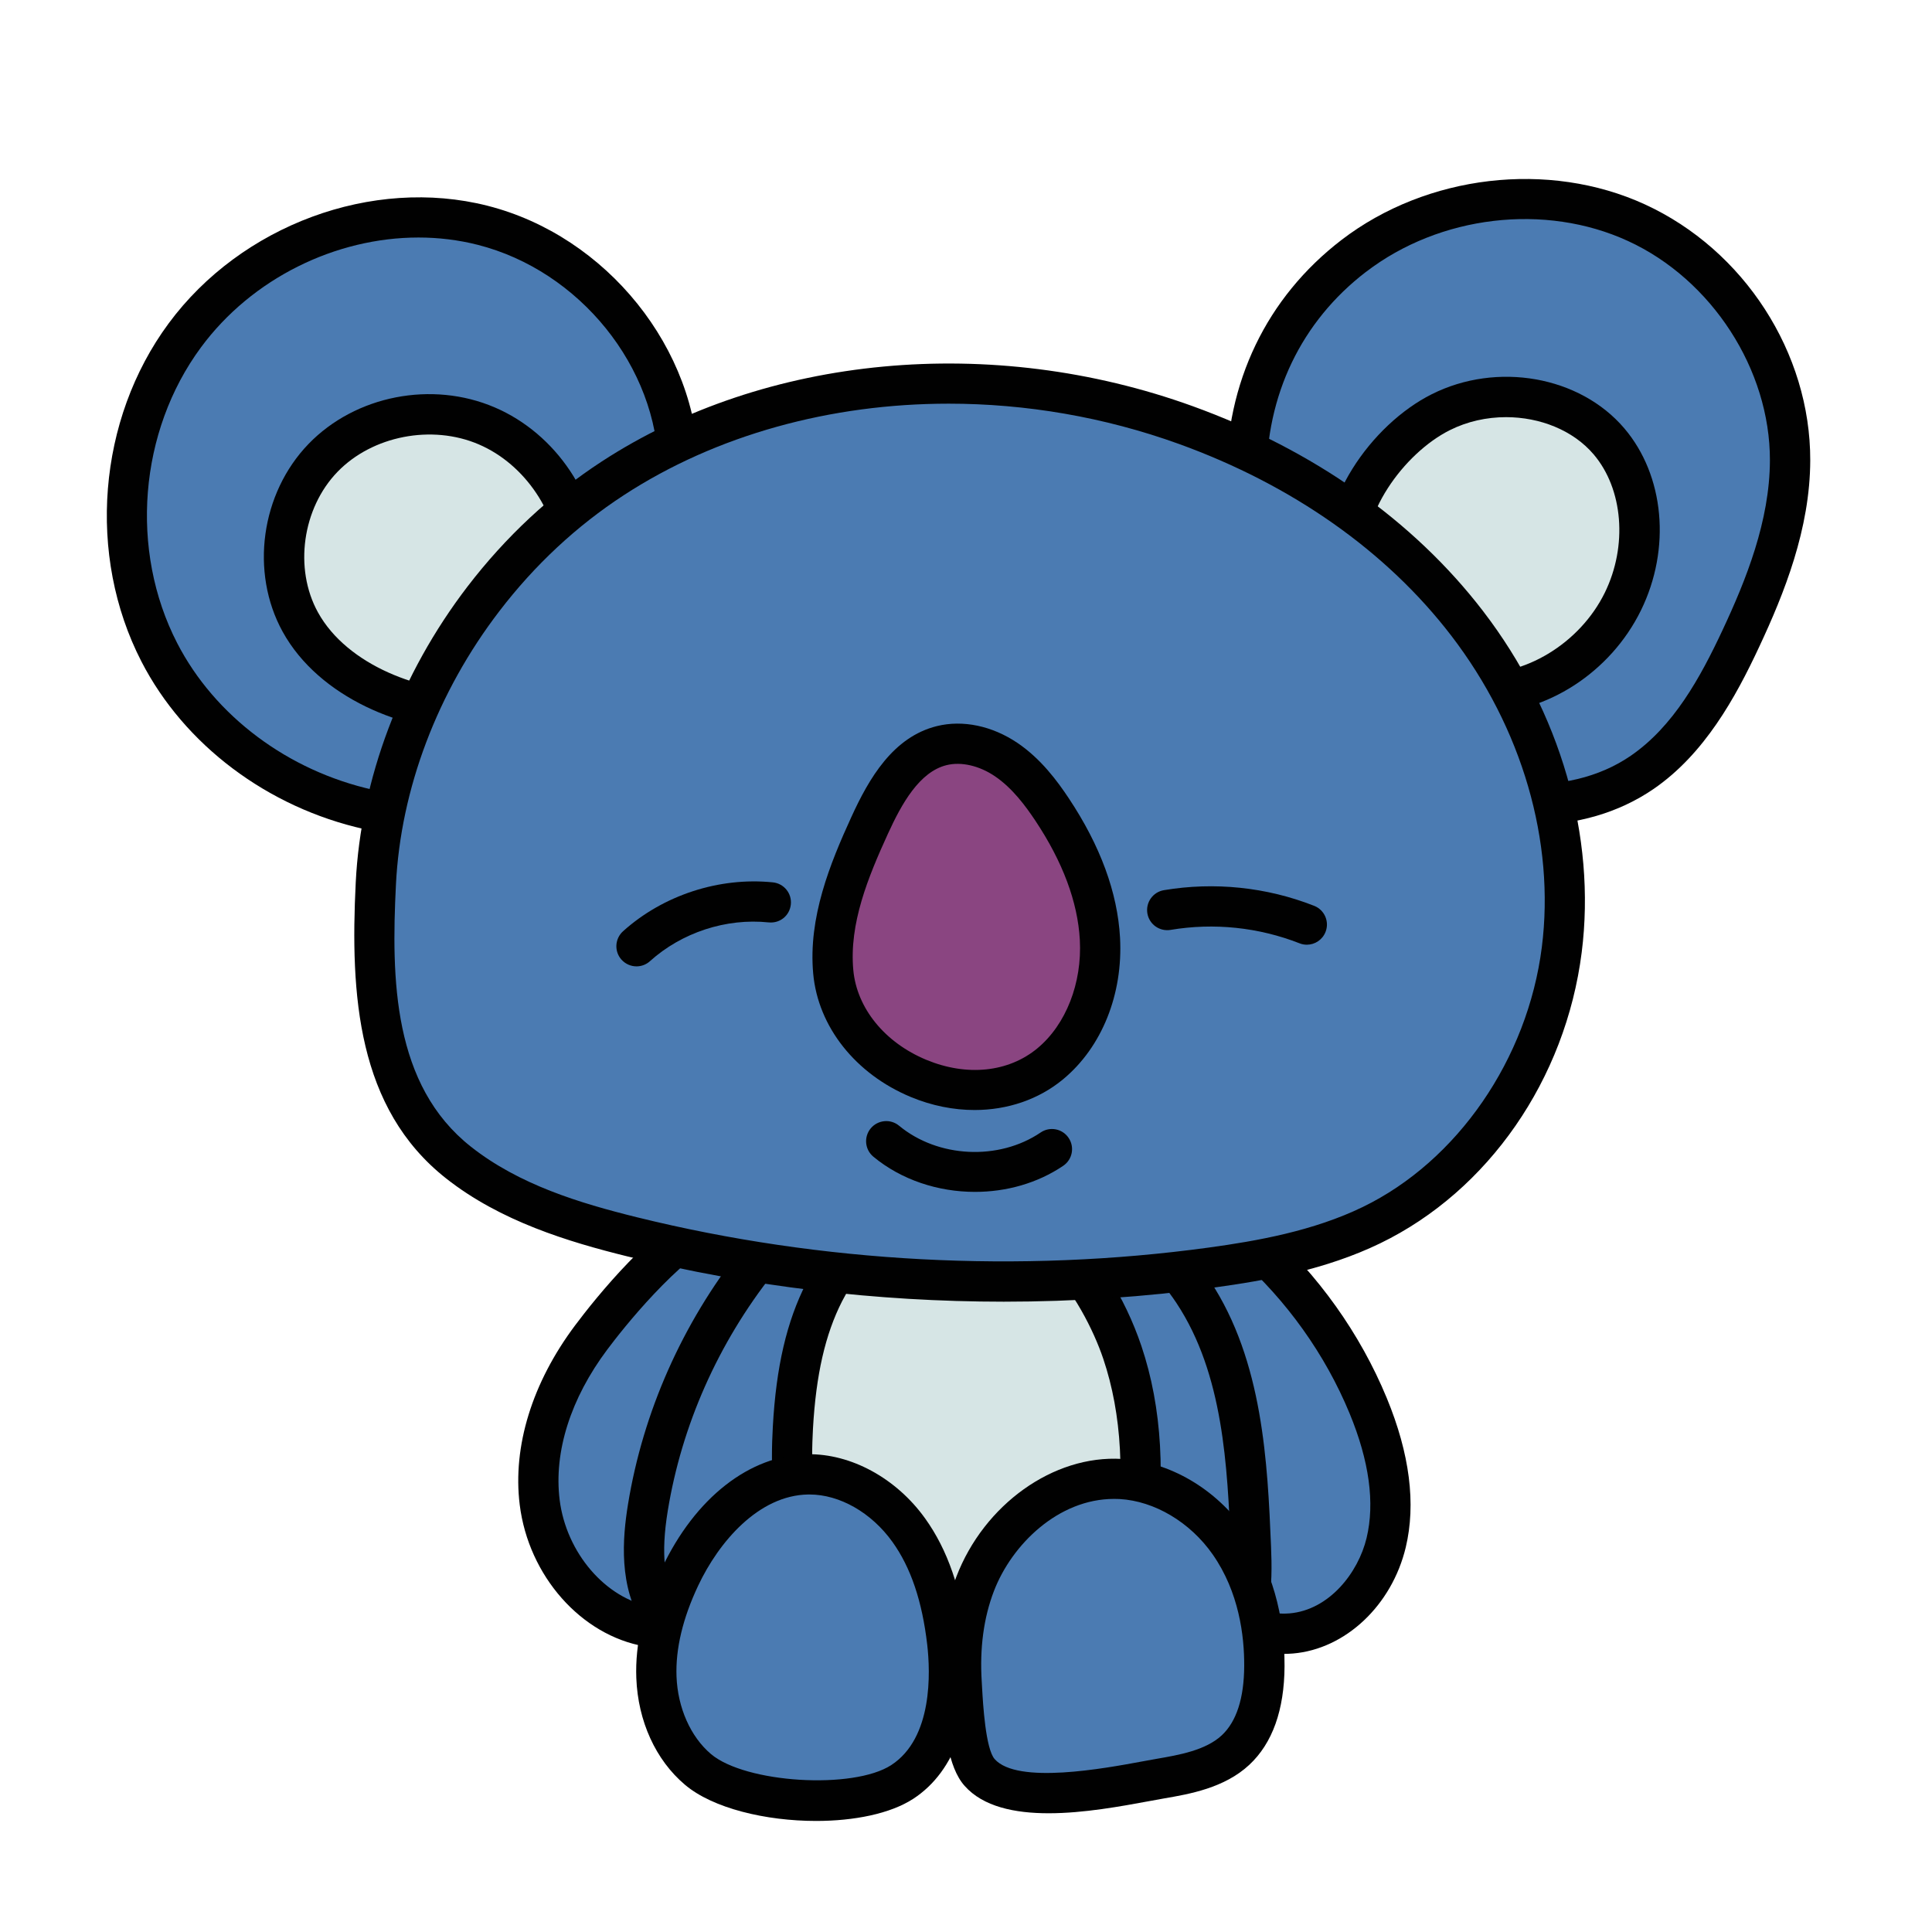<svg xmlns="http://www.w3.org/2000/svg" xmlns:xlink="http://www.w3.org/1999/xlink" viewBox="0 0 48 48" width="96px" height="96px"><path fill="#4b7bb2" d="M3.958,16.207c-1.27-2.466-1.015-5.642,0.633-7.874c1.656-2.243,4.693-3.422,7.396-2.737 s4.847,3.272,4.873,6.061c0.019,2.008-0.956,3.897-2.132,5.525c-1.367,1.892-3.133,3.47-5.565,2.929 C6.969,19.624,4.997,18.224,3.958,16.207z"/><path fill="#010101" d="M10.115,20.72c-0.348,0-0.701-0.04-1.06-0.12c-2.402-0.535-4.474-2.091-5.541-4.164l0,0 c-1.359-2.638-1.088-6.013,0.675-8.4c1.806-2.446,5.066-3.648,7.92-2.925c2.966,0.752,5.223,3.564,5.25,6.542 c0.017,1.82-0.711,3.725-2.226,5.823C13.562,19.65,11.912,20.72,10.115,20.72z M10.397,5.901c-2.056,0-4.138,1.014-5.404,2.729 c-1.542,2.088-1.779,5.041-0.591,7.348l0,0c0.934,1.812,2.754,3.174,4.869,3.645c1.806,0.402,3.413-0.466,5.051-2.733 c1.386-1.918,2.052-3.628,2.037-5.228c-0.023-2.539-1.957-4.938-4.496-5.581C11.384,5.96,10.892,5.901,10.397,5.901z"/><path fill="#d6e5e5" d="M7.46,15.453c-0.709-1.287-0.455-3.021,0.567-4.077s2.718-1.373,4.068-0.794 c1.35,0.579,2.283,2,2.318,3.469c0.033,1.403-0.929,3.573-2.537,3.624C10.249,17.726,8.265,16.913,7.46,15.453z"/><path fill="#010101" d="M11.734,18.177c-1.688,0-3.804-0.835-4.712-2.483l0,0c-0.813-1.477-0.542-3.438,0.645-4.666 c1.164-1.203,3.065-1.575,4.625-0.906c1.527,0.655,2.58,2.229,2.62,3.917c0.04,1.685-1.09,4.073-3.021,4.135 C11.839,18.176,11.787,18.177,11.734,18.177z M7.898,15.211c0.734,1.333,2.594,1.997,3.961,1.963 c1.232-0.04,2.082-1.886,2.052-3.112c-0.03-1.283-0.858-2.525-2.015-3.021c-1.168-0.502-2.645-0.214-3.511,0.682 C7.51,12.628,7.301,14.127,7.898,15.211L7.898,15.211z"/><path fill="#4b7bb2" d="M33.634,6.357c1.965-1.507,4.772-1.858,7.023-0.824c2.251,1.034,3.824,3.429,3.817,5.906 c-0.004,1.542-0.569,3.027-1.222,4.424c-0.591,1.264-1.304,2.538-2.454,3.328c-1.866,1.281-4.531,0.926-6.345-0.426 C30.517,15.829,29.469,9.552,33.634,6.357z"/><path fill="#010101" d="M38.075,20.493c-1.343,0-2.741-0.449-3.92-1.329c-2.256-1.682-3.669-4.458-3.688-7.244 c-0.016-2.414,1.001-4.531,2.864-5.96c2.118-1.623,5.146-1.978,7.536-0.882c2.464,1.132,4.115,3.689,4.108,6.362 c-0.005,1.704-0.645,3.299-1.27,4.634c-0.587,1.257-1.359,2.66-2.623,3.528C40.211,20.199,39.161,20.493,38.075,20.493z M33.634,6.357l0.304,0.397c-1.609,1.234-2.487,3.066-2.473,5.159c0.017,2.479,1.276,4.951,3.286,6.449 c1.768,1.318,4.191,1.495,5.763,0.416c1.063-0.73,1.726-1.935,2.284-3.127c0.579-1.236,1.171-2.704,1.175-4.213 c0.006-2.253-1.443-4.494-3.525-5.45c-2.062-0.949-4.678-0.639-6.51,0.767L33.634,6.357z"/><path fill="#d6e5e5" d="M35.794,10.241c1.362-0.684,3.191-0.437,4.179,0.723c0.915,1.073,0.967,2.715,0.346,3.981 c-0.687,1.399-2.215,2.404-3.768,2.272c-1.596-0.136-2.806-1.542-3.077-3.07C33.205,12.637,34.506,10.888,35.794,10.241z"/><path fill="#010101" d="M36.822,17.729c-0.104,0-0.209-0.004-0.314-0.013c-1.711-0.146-3.194-1.609-3.527-3.481 c-0.307-1.725,1.091-3.688,2.589-4.44l0,0c1.623-0.816,3.679-0.452,4.784,0.845c1,1.173,1.167,2.992,0.414,4.526 C40.01,16.71,38.42,17.729,36.822,17.729z M37.417,10.364c-0.479,0-0.962,0.105-1.398,0.324h0 c-1.149,0.577-2.272,2.142-2.053,3.372c0.219,1.229,1.192,2.538,2.628,2.66c1.266,0.104,2.656-0.73,3.277-1.995 c0.57-1.163,0.456-2.576-0.278-3.437C39.082,10.688,38.258,10.364,37.417,10.364z M35.794,10.241h0.01H35.794z"/><path fill="#4b7bb2" d="M14.688,33.229c-0.879,1.172-1.46,2.638-1.28,4.092c0.18,1.454,1.254,2.841,2.697,3.09 c1.322,0.228,2.673-0.522,3.471-1.601c0.798-1.078,1.13-2.431,1.304-3.761c0.145-1.109,0.186-2.278-0.264-3.302 c-0.418-0.952-1.671-2.129-2.758-1.554C16.706,30.803,15.461,32.198,14.688,33.229z"/><path fill="#010101" d="M16.585,40.952c-0.19,0-0.378-0.016-0.565-0.048c-1.583-0.273-2.89-1.754-3.108-3.521 c-0.179-1.449,0.31-3.031,1.376-4.454l0,0c0.527-0.704,1.907-2.421,3.336-3.177c0.46-0.245,0.983-0.276,1.511-0.092 c0.906,0.316,1.626,1.175,1.939,1.887c0.524,1.196,0.437,2.535,0.301,3.568c-0.144,1.098-0.445,2.706-1.398,3.993 C19.12,40.268,17.835,40.952,16.585,40.952z M18.466,30.542c-0.132,0-0.256,0.031-0.374,0.094c-1.286,0.68-2.625,2.386-3.004,2.893 l0,0c-0.911,1.215-1.331,2.54-1.184,3.731c0.163,1.319,1.146,2.462,2.286,2.659c1.192,0.208,2.356-0.558,2.984-1.405 c0.62-0.838,1.004-1.959,1.21-3.528c0.118-0.904,0.199-2.067-0.226-3.037c-0.219-0.5-0.768-1.141-1.352-1.344 C18.687,30.563,18.574,30.542,18.466,30.542z M14.688,33.229h0.01H14.688z"/><path fill="#4b7bb2" d="M33.992,34.924c0.444,1.075,0.718,2.271,0.447,3.401c-0.271,1.131-1.2,2.159-2.359,2.257 c-1.102,0.093-2.108-0.634-2.847-1.456c-1.639-1.824-2.507-4.32-2.354-6.767c0.042-0.678,0.166-1.367,0.508-1.954 c0.364-0.624,1.002-1.17,1.704-0.969c0.693,0.198,1.477,0.958,2.005,1.428C32.347,31.979,33.351,33.374,33.992,34.924z"/><path fill="#010101" d="M31.885,41.091c-1.281,0-2.344-0.873-3.024-1.631c-1.739-1.936-2.643-4.535-2.48-7.132 c0.057-0.909,0.239-1.6,0.574-2.175c0.447-0.766,1.276-1.482,2.274-1.198c0.728,0.208,1.474,0.881,2.019,1.373l0.181,0.163 c1.317,1.173,2.363,2.64,3.025,4.243l0,0c0.571,1.382,0.729,2.63,0.472,3.708c-0.346,1.444-1.499,2.529-2.803,2.639 C32.042,41.087,31.963,41.091,31.885,41.091z M28.796,29.895c-0.39,0-0.761,0.391-0.978,0.762c-0.253,0.435-0.393,0.986-0.44,1.734 c-0.144,2.296,0.688,4.689,2.227,6.401c0.57,0.634,1.456,1.37,2.433,1.292c0.982-0.083,1.707-1.006,1.915-1.875 s0.066-1.91-0.423-3.094c-0.605-1.464-1.562-2.805-2.767-3.877l-0.186-0.167c-0.472-0.426-1.118-1.009-1.624-1.153 C28.901,29.902,28.848,29.895,28.796,29.895z"/><path fill="#4b7bb2" d="M16.096,37.458c-0.148,0.907-0.182,1.905,0.323,2.673c0.525,0.797,1.503,1.154,2.432,1.37 c3.159,0.732,6.455,0.402,9.68,0.068c0.695-0.072,1.447-0.169,1.948-0.657c0.63-0.613,0.636-1.606,0.599-2.485 c-0.093-2.188-0.223-4.498-1.43-6.325c-1.056-1.599-2.871-2.632-4.77-2.886c-1.225-0.164-2.479-0.016-3.65,0.368 c-1.168,0.383-1.685,0.826-2.415,1.751C17.412,33.108,16.46,35.224,16.096,37.458z"/><path fill="#010101" d="M23.104,42.442c-1.458,0-2.918-0.119-4.365-0.455c-0.859-0.199-2.077-0.58-2.737-1.582 c-0.641-0.974-0.535-2.195-0.4-3.028v0c0.374-2.296,1.348-4.493,2.817-6.354c0.756-0.957,1.346-1.488,2.652-1.916 c1.286-0.42,2.625-0.555,3.873-0.388c2.107,0.281,4.022,1.442,5.121,3.106c1.318,1.996,1.426,4.538,1.513,6.58 c0.042,0.992,0.022,2.113-0.75,2.864c-0.599,0.583-1.404,0.709-2.245,0.796C26.781,42.252,24.944,42.442,23.104,42.442z M16.59,37.538c-0.173,1.062-0.094,1.798,0.248,2.318c0.463,0.703,1.436,0.997,2.127,1.157c3.109,0.722,6.367,0.384,9.516,0.058 c0.684-0.07,1.281-0.158,1.65-0.518c0.476-0.463,0.482-1.294,0.448-2.105c-0.085-2.019-0.183-4.307-1.348-6.071 c-0.942-1.425-2.594-2.422-4.419-2.666c-1.101-0.148-2.286-0.027-3.429,0.347c-1.061,0.348-1.493,0.718-2.178,1.586 C17.841,33.371,16.937,35.41,16.59,37.538L16.59,37.538z"/><path fill="#d6e5e5" d="M23.03,29.901c-1.123,0.287-2.028,1.17-2.554,2.202c-0.526,1.032-0.713,2.205-0.776,3.362 c-0.058,1.055-0.013,2.147,0.421,3.111c0.456,1.012,1.327,1.814,2.344,2.26s2.168,0.547,3.263,0.368 c0.68-0.111,1.379-0.352,1.821-0.881c0.383-0.458,0.522-1.069,0.615-1.659c0.268-1.687,0.265-3.448-0.281-5.066 C27.205,31.587,25.411,29.292,23.03,29.901z"/><path fill="#010101" d="M24.695,41.79c-0.857,0-1.683-0.167-2.431-0.495c-1.162-0.51-2.109-1.426-2.599-2.512 c-0.512-1.138-0.518-2.385-0.464-3.344c0.082-1.479,0.345-2.611,0.83-3.562c0.641-1.259,1.689-2.156,2.875-2.46l0,0 c2.592-0.662,4.641,1.621,5.451,4.022c0.516,1.53,0.618,3.314,0.301,5.304c-0.106,0.664-0.267,1.353-0.726,1.901 c-0.454,0.542-1.168,0.897-2.125,1.054C25.434,41.759,25.062,41.79,24.695,41.79z M23.154,30.385 c-0.895,0.229-1.729,0.957-2.233,1.945c-0.419,0.823-0.648,1.828-0.723,3.163c-0.046,0.846-0.045,1.937,0.378,2.877 c0.389,0.864,1.15,1.596,2.089,2.007c0.878,0.385,1.937,0.504,2.981,0.333c0.712-0.117,1.224-0.355,1.519-0.708 c0.304-0.363,0.422-0.896,0.506-1.417c0.291-1.828,0.203-3.452-0.261-4.827C26.93,32.337,25.423,29.81,23.154,30.385L23.154,30.385 z"/><g><path fill="#4b7bb2" d="M17.342,43.961c-0.658-0.556-1.001-1.428-1.034-2.289c-0.033-0.861,0.218-1.713,0.586-2.492 c0.612-1.295,1.745-2.526,3.177-2.549c0.993-0.016,1.929,0.58,2.508,1.388s0.841,1.803,0.954,2.79 c0.146,1.271-0.045,2.766-1.118,3.465C21.289,45.007,18.382,44.84,17.342,43.961z"/><path fill="#010101" d="M20.276,45.241c-1.25,0-2.565-0.313-3.257-0.898l0,0c-0.729-0.615-1.169-1.582-1.21-2.652 c-0.033-0.849,0.18-1.766,0.633-2.725c0.828-1.753,2.182-2.813,3.622-2.836c1.077-0.017,2.204,0.594,2.922,1.597 c0.559,0.78,0.9,1.769,1.044,3.024c0.208,1.813-0.281,3.25-1.341,3.94C22.117,45.063,21.215,45.241,20.276,45.241z M20.11,37.13 c-0.01,0-0.021,0-0.03,0c-1.236,0.02-2.223,1.182-2.733,2.263c-0.384,0.812-0.565,1.573-0.539,2.26 c0.03,0.778,0.35,1.498,0.856,1.926l0,0c0.856,0.724,3.535,0.888,4.479,0.274c1.039-0.676,0.971-2.315,0.894-2.988 c-0.125-1.082-0.407-1.918-0.864-2.556C21.65,37.58,20.862,37.13,20.11,37.13z"/></g><g><path fill="#4b7bb2" d="M24.227,39.35c0.569-1.484,2.031-2.693,3.618-2.605c1.077,0.059,2.075,0.703,2.693,1.587 c0.618,0.884,0.88,1.984,0.875,3.062c-0.004,0.756-0.163,1.569-0.716,2.085c-0.494,0.461-1.2,0.595-1.866,0.71 c-1.044,0.18-3.652,0.792-4.491-0.15c-0.378-0.425-0.413-1.682-0.448-2.226C23.839,40.979,23.927,40.133,24.227,39.35z"/><path fill="#010101" d="M26.054,45.05c-0.841,0-1.626-0.161-2.087-0.679c-0.424-0.475-0.511-1.426-0.564-2.359l-0.01-0.167 c-0.062-0.976,0.062-1.875,0.368-2.673l0,0c0.686-1.789,2.408-3.029,4.112-2.925c1.184,0.065,2.333,0.738,3.076,1.799 c0.638,0.912,0.971,2.071,0.965,3.351c-0.006,1.088-0.3,1.912-0.875,2.449c-0.62,0.578-1.488,0.727-2.122,0.836l-0.363,0.066 C27.858,44.876,26.926,45.05,26.054,45.05z M27.678,37.24c-1.384,0-2.54,1.132-2.984,2.289l0,0 c-0.254,0.662-0.356,1.419-0.303,2.251l0.01,0.174c0.021,0.37,0.085,1.496,0.312,1.751c0.564,0.634,2.731,0.23,3.656,0.059 l0.376-0.068c0.539-0.093,1.208-0.208,1.61-0.583c0.365-0.341,0.553-0.92,0.557-1.722c0.004-0.748-0.129-1.836-0.784-2.773 c-0.56-0.8-1.445-1.326-2.312-1.375C27.771,37.241,27.724,37.24,27.678,37.24z M24.227,39.35h0.01H24.227z"/></g><g><defs><rect id="r3qV3aRyaY2v8GQM3WtfBa" width="48" height="48" x="178.072" y="102.649"/></defs><clipPath id="r3qV3aRyaY2v8GQM3WtfBb"><use overflow="visible" xlink:href="#r3qV3aRyaY2v8GQM3WtfBa"/></clipPath></g><g><path fill="#4b7bb2" d="M15.222,11.885c4.139-2.699,9.592-3.005,14.238-1.324c2.716,0.983,5.229,2.633,6.988,4.924 s2.715,5.247,2.352,8.112s-2.127,5.579-4.725,6.84c-1.24,0.602-2.615,0.868-3.981,1.054c-4.785,0.653-9.694,0.393-14.383-0.762 c-1.532-0.377-3.079-0.869-4.318-1.845c-2.109-1.661-2.18-4.451-2.056-6.933c0.127-2.56,1.121-5.047,2.674-7.075 C12.904,13.711,13.99,12.689,15.222,11.885z"/><path fill="#010101" d="M24.938,32.34c-3.151,0-6.315-0.377-9.346-1.124c-1.474-0.363-3.163-0.877-4.508-1.938 c-2.209-1.74-2.385-4.561-2.246-7.35c0.127-2.572,1.114-5.184,2.776-7.354c0.948-1.237,2.07-2.283,3.336-3.108l0,0 c4.069-2.652,9.694-3.179,14.681-1.375c2.995,1.084,5.49,2.844,7.214,5.09c1.923,2.505,2.817,5.596,2.452,8.48 c-0.4,3.154-2.317,5.923-5.003,7.227c-1.354,0.657-2.848,0.925-4.131,1.101C28.441,32.223,26.691,32.34,24.938,32.34z M23.57,10.029c-2.927,0-5.77,0.772-8.074,2.275l0,0c-1.17,0.763-2.21,1.731-3.088,2.878c-1.541,2.01-2.454,4.423-2.571,6.795 c-0.117,2.349-0.079,4.983,1.866,6.515c1.193,0.94,2.689,1.397,4.128,1.752c4.597,1.133,9.507,1.392,14.196,0.752 c1.206-0.165,2.603-0.413,3.831-1.009c2.35-1.14,4.095-3.673,4.448-6.453c0.333-2.625-0.489-5.447-2.253-7.745 c-1.608-2.095-3.947-3.74-6.762-4.759C27.433,10.359,25.483,10.029,23.57,10.029z M15.223,11.885h0.01H15.223z"/></g><g><path fill="#8a4581" d="M20.702,24.146c-0.116-1.259,0.378-2.488,0.903-3.638c0.383-0.839,0.895-1.759,1.79-1.982 c0.547-0.136,1.138,0.032,1.605,0.349c0.467,0.316,0.825,0.768,1.138,1.238c0.64,0.962,1.126,2.058,1.189,3.212 c0.063,1.154-0.344,2.368-1.233,3.106C24.201,27.997,20.921,26.534,20.702,24.146z"/><path fill="#010101" d="M24.213,27.578c-0.522,0-1.061-0.106-1.583-0.323c-1.375-0.571-2.305-1.745-2.426-3.063l0,0 c-0.128-1.398,0.421-2.742,0.947-3.892c0.441-0.966,1.038-1.99,2.124-2.26c0.646-0.16,1.376-0.007,2.007,0.42 c0.579,0.393,0.985,0.941,1.273,1.375c0.782,1.176,1.21,2.34,1.272,3.461c0.077,1.406-0.452,2.721-1.414,3.518 C25.805,27.318,25.029,27.578,24.213,27.578z M21.2,24.1c0.087,0.948,0.782,1.803,1.814,2.231c1.007,0.417,2.039,0.312,2.761-0.287 c0.708-0.587,1.112-1.62,1.053-2.694c-0.052-0.94-0.424-1.937-1.106-2.962c-0.238-0.357-0.567-0.806-1.002-1.101 c-0.39-0.265-0.839-0.368-1.204-0.277c-0.673,0.167-1.114,0.956-1.456,1.705C21.566,21.796,21.094,22.947,21.2,24.1L21.2,24.1z"/></g><path fill="#010101" d="M15.814,24.009c-0.137,0-0.272-0.056-0.372-0.165c-0.185-0.206-0.168-0.521,0.037-0.707	c0.998-0.898,2.389-1.351,3.723-1.215c0.275,0.028,0.475,0.274,0.446,0.549s-0.266,0.473-0.549,0.446	c-1.062-0.111-2.161,0.252-2.951,0.963C16.054,23.966,15.934,24.009,15.814,24.009z"/><path fill="#010101" d="M32.468,23.471c-0.061,0-0.123-0.011-0.182-0.035c-1.018-0.398-2.127-0.514-3.204-0.333	c-0.273,0.045-0.53-0.138-0.576-0.411c-0.045-0.272,0.138-0.53,0.411-0.576c1.255-0.21,2.548-0.077,3.733,0.389	c0.257,0.101,0.384,0.391,0.283,0.647C32.856,23.35,32.668,23.471,32.468,23.471z"/><path fill="#010101" d="M24.223,29.612c-0.912,0-1.825-0.295-2.524-0.874c-0.213-0.176-0.242-0.491-0.066-0.704	c0.177-0.212,0.492-0.242,0.704-0.066c0.967,0.801,2.479,0.873,3.518,0.168c0.228-0.155,0.539-0.096,0.694,0.134	c0.155,0.229,0.095,0.539-0.134,0.694C25.774,29.398,25,29.612,24.223,29.612z"/></svg>